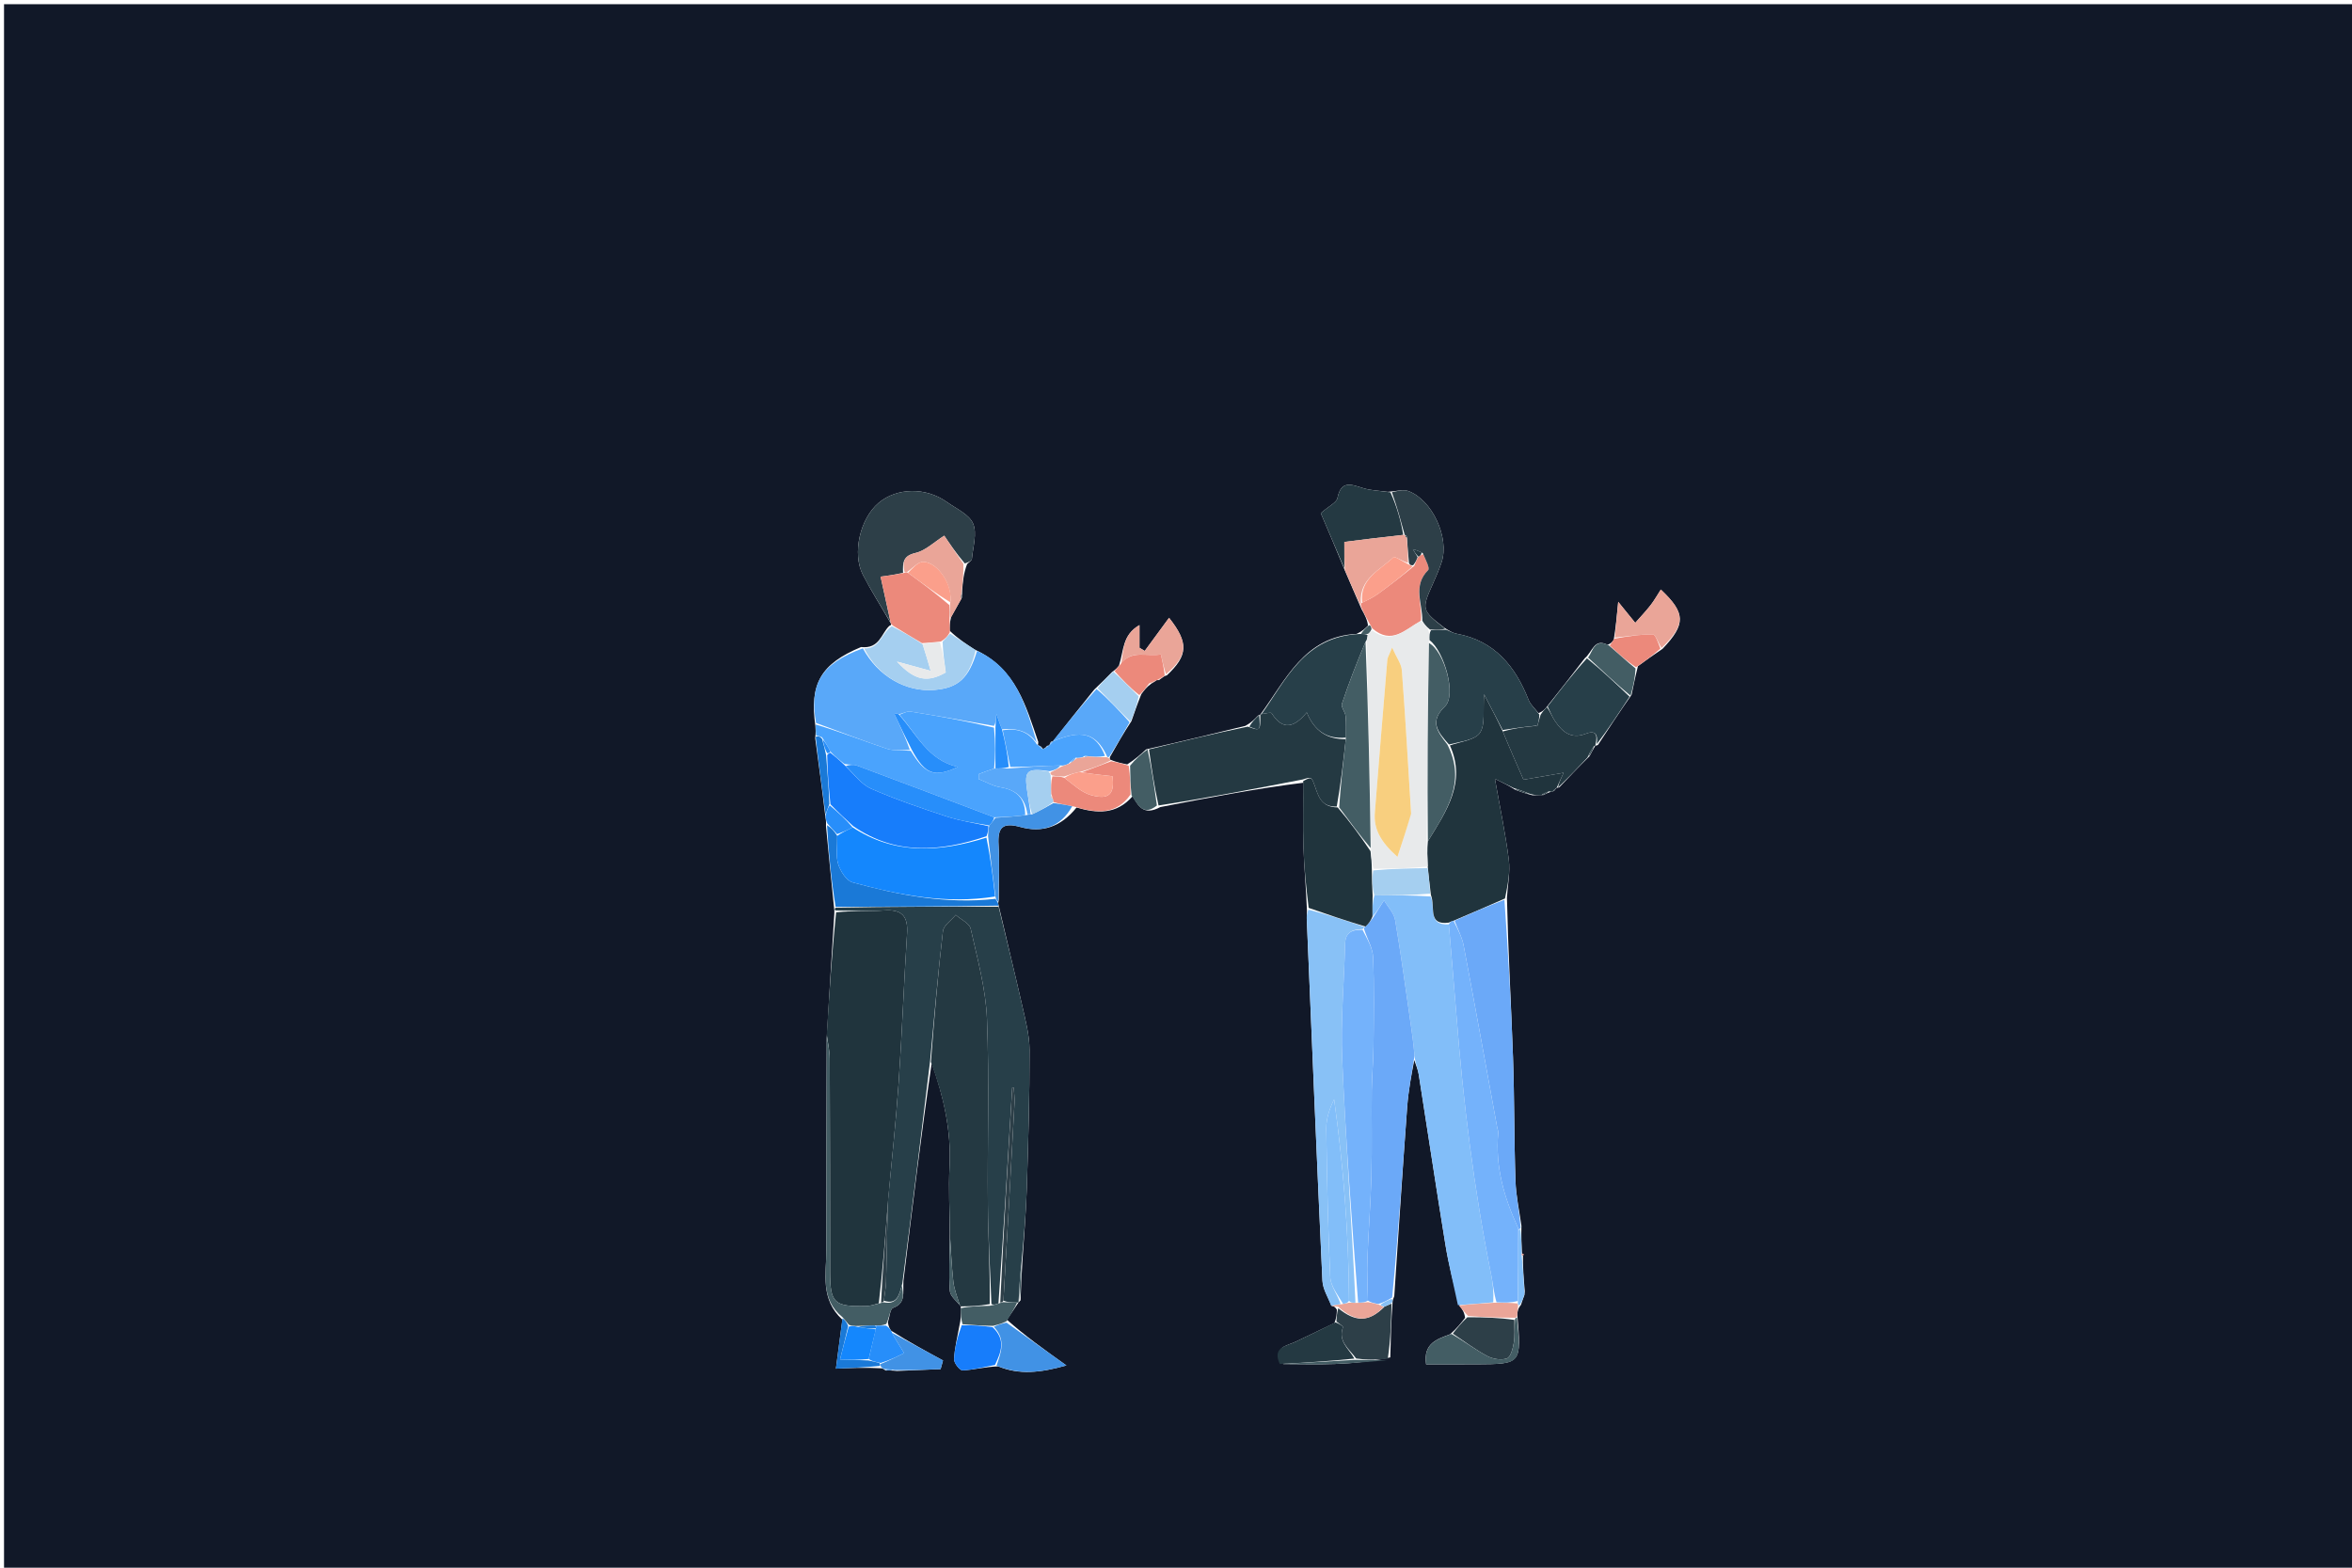 <svg version="1.1" id="Layer_1" xmlns="http://www.w3.org/2000/svg" xmlns:xlink="http://www.w3.org/1999/xlink" x="0px" y="0px"
	 width="100%" viewBox="0 0 612 408" enable-background="new 0 0 612 408" xml:space="preserve">
<path fill="#111828" opacity="1" stroke="none" 
	d="
M383,409 
	C255.364,409 128.229,409 1.047,409 
	C1.047,273.064 1.047,137.129 1.047,1.097 
	C204.886,1.097 408.771,1.097 612.828,1.097 
	C612.828,137 612.828,273 612.828,409 
	C536.462,409 459.981,409 383,409 
M272.458,194.114 
	C272.234,194.396 272.011,194.679 271.507,194.872 
	C271.507,194.872 271.218,194.93 270.989,194.391 
	C270.661,194.197 270.333,194.004 270.053,193.897 
	C270.053,193.897 270.142,193.852 270.157,193.074 
	C266.931,183.779 264.422,174.002 253.57,169.022 
	C251.447,167.646 249.324,166.27 247.122,164.159 
	C247.109,163.185 247.096,162.212 247.456,160.667 
	C248.33,159.109 249.203,157.551 250.307,155.501 
	C250.307,155.144 250.306,154.788 250.359,153.616 
	C250.543,151.397 250.727,149.179 251.643,146.809 
	C252.078,146.348 252.845,145.919 252.892,145.422 
	C253.178,142.335 254.287,138.814 253.197,136.258 
	C252.173,133.86 248.826,132.397 246.4,130.663 
	C240.905,126.737 233.346,126.878 228.603,130.896 
	C223.789,134.976 221.67,144.058 224.533,149.612 
	C226.729,153.872 229.335,157.92 231.87,162.373 
	C231.87,162.373 232.081,162.627 231.392,162.908 
	C229.292,164.902 228.873,168.927 224.053,168.4 
	C213.648,172.734 210.58,177.901 212.167,188.953 
	C212.231,189.77 212.294,190.587 212.12,192.139 
	C213.02,198.76 213.92,205.382 214.785,212.709 
	C214.882,213.167 214.98,213.624 214.925,214.994 
	C215.605,222.023 216.285,229.052 217.05,236.519 
	C217.05,236.519 217.145,236.954 217.088,237.882 
	C216.433,248.334 215.778,258.785 215.116,270.126 
	C215.076,288.538 214.989,306.95 215.022,325.362 
	C215.033,331.477 213.351,338.078 219.184,343.453 
	C218.625,347.702 218.066,351.952 217.507,356.202 
	C221.318,356.031 225.129,355.861 229.462,356.115 
	C229.677,356.181 229.891,356.246 230.46,356.687 
	C231.125,356.662 231.79,356.636 233.414,356.8 
	C237.192,356.641 240.971,356.483 244.749,356.324 
	C244.958,355.57 245.166,354.817 245.374,354.064 
	C240.961,351.666 236.547,349.269 231.908,346.343 
	C231.578,345.888 231.248,345.433 231.025,344.172 
	C231.457,342.859 231.569,340.68 232.376,340.382 
	C235.757,339.134 234.905,336.579 235.077,333.373 
	C237.393,314.273 239.708,295.174 242.43,276.655 
	C245.496,285.339 247.542,294.158 247.076,303.499 
	C246.782,309.414 247.119,315.36 247.143,322.175 
	C247.098,326.78 246.818,331.402 247.151,335.979 
	C247.254,337.398 249.024,338.697 250.005,339.983 
	C250.005,339.983 249.936,340.008 250.018,340.911 
	C250.038,342.13 250.058,343.348 249.626,345.112 
	C249.122,347.985 248.379,350.847 248.248,353.738 
	C248.203,354.726 249.732,356.684 250.472,356.65 
	C253.297,356.522 256.093,355.762 259.713,355.595 
	C265.222,357.863 270.641,357.287 277.488,355.366 
	C271.559,351.126 266.727,347.671 261.99,343.452 
	C263.009,341.975 264.027,340.498 265.005,338.993 
	C265.005,338.993 265.016,339.041 265.547,338.419 
	C265.668,335.324 265.789,332.229 266.025,328.28 
	C266.419,321.997 266.972,315.719 267.17,309.43 
	C267.55,297.376 267.911,285.316 267.886,273.259 
	C267.877,269.336 266.808,265.377 265.931,261.501 
	C264.001,252.966 261.883,244.473 259.799,235.437 
	C259.747,235.269 259.696,235.101 259.879,234.239 
	C259.883,229.448 260.111,224.644 259.826,219.871 
	C259.556,215.338 260.884,213.953 265.511,215.234 
	C271.091,216.778 275.96,215.321 280.124,210.156 
	C285.451,211.718 290.485,212.061 294.707,207.227 
	C296.173,209.65 297.484,212.425 301.931,210.04 
	C314.297,207.644 326.663,205.249 339.163,203.706 
	C339.147,209.239 338.982,214.777 339.157,220.303 
	C339.325,225.585 339.848,230.855 340.077,237.042 
	C340.056,237.707 339.993,238.375 340.021,239.038 
	C341.346,270.463 342.638,301.889 344.1,333.306 
	C344.203,335.508 345.578,337.651 346.499,339.882 
	C346.932,339.949 347.365,340.015 347.861,340.855 
	C347.823,341.886 347.785,342.917 347.223,344.344 
	C343.902,345.939 340.576,347.522 337.263,349.132 
	C334.814,350.323 330.952,350.511 333.937,355.004 
	C338.392,355.01 342.851,355.148 347.3,354.985 
	C352.015,354.812 356.721,354.353 361.754,353.268 
	C361.863,348.602 361.972,343.937 362.367,338.68 
	C362.391,338.462 362.416,338.245 362.795,337.316 
	C363.901,320.902 364.942,304.483 366.154,288.078 
	C366.475,283.731 367.317,279.422 367.999,275.898 
	C368.393,277.132 368.956,278.338 369.156,279.602 
	C371.486,294.353 373.689,309.125 376.089,323.864 
	C376.953,329.172 378.257,334.407 379.842,339.874 
	C380.437,340.685 381.033,341.495 381.225,342.962 
	C380.158,344.338 379.091,345.713 377.333,347.246 
	C373.941,348.525 370.288,349.586 371.082,355.069 
	C375.507,355.069 379.794,355.086 384.082,355.065 
	C395.9,355.007 395.9,355.001 394.801,342.109 
	C394.876,341.33 394.951,340.551 395.77,339.581 
	C396.057,338.703 396.345,337.825 396.672,337.019 
	C396.672,337.019 396.634,337.017 396.752,336.032 
	C396.477,332.804 396.203,329.576 396.283,326.166 
	C396.367,326.269 396.514,326.37 396.517,326.476 
	C396.52,326.58 396.394,326.75 396.294,326.777 
	C396.194,326.804 396.056,326.688 395.996,325.678 
	C395.907,323.761 395.817,321.844 395.887,319.032 
	C395.348,315.138 394.468,311.256 394.334,307.348 
	C393.965,296.616 394.067,285.868 393.689,275.136 
	C393.209,261.53 392.44,247.934 392.11,233.638 
	C392.306,230.333 393.003,226.965 392.595,223.736 
	C391.729,216.878 390.289,210.093 388.979,202.684 
	C391.223,203.791 392.519,204.43 394.285,205.55 
	C395.515,206.014 396.745,206.478 398.733,206.967 
	C399.492,206.969 400.25,206.971 401.586,206.902 
	C402.095,206.638 402.605,206.375 403.522,206.087 
	C403.522,206.087 403.928,206.047 404.384,205.832 
	C404.587,205.572 404.79,205.312 405.044,205.071 
	C405.044,205.071 405.061,205.019 405.736,204.906 
	C408.175,202.327 410.613,199.748 413.597,196.815 
	C414.078,195.897 414.559,194.98 415.081,194.117 
	C415.081,194.117 415.15,194.113 415.78,193.884 
	C418.527,189.693 421.274,185.502 424.541,180.822 
	C425.001,178.552 425.461,176.282 426.195,173.379 
	C428.127,171.966 430.058,170.553 432.606,168.858 
	C438.682,162.46 438.664,159.584 432.156,153.433 
	C431.239,154.849 430.455,156.264 429.472,157.524 
	C428.232,159.114 426.829,160.578 425.496,162.097 
	C424.353,160.686 423.209,159.275 421.067,156.634 
	C420.698,160.481 420.436,163.213 419.904,166.497 
	C419.557,167.004 419.21,167.511 418.253,167.8 
	C414.815,166.08 414.454,169.525 412.351,171.338 
	C409.134,175.51 405.916,179.682 402.3,184.171 
	C401.86,184.674 401.42,185.177 400.331,185.601 
	C399.453,184.46 398.256,183.444 397.747,182.156 
	C394.276,173.371 388.899,166.764 379.043,164.934 
	C378.088,164.756 377.196,164.239 375.797,163.352 
	C369.907,158.84 369.853,158.57 372.872,151.866 
	C373.689,150.05 374.483,148.211 375.106,146.323 
	C377.207,139.96 372.687,130.095 366.447,127.793 
	C365.104,127.297 363.37,127.859 361.089,128.008 
	C358.947,127.705 356.721,127.67 354.682,127.035 
	C351.636,126.087 348.969,124.899 348.015,129.621 
	C347.777,130.796 345.876,131.635 343.673,133.56 
	C345.549,137.955 347.675,142.938 350.034,148.691 
	C351.372,151.764 352.71,154.837 354.284,158.542 
	C355.037,159.896 355.789,161.25 355.959,162.826 
	C355.24,163.546 354.521,164.267 353.003,164.976 
	C339.377,165.661 334.614,176.933 327.947,185.963 
	C327.947,185.963 327.93,185.979 327.365,186.224 
	C326.525,187.117 325.684,188.011 324.043,188.916 
	C315.683,190.956 307.324,192.996 298.228,195.033 
	C296.83,196.313 295.431,197.594 293.31,198.94 
	C291.924,198.663 290.538,198.386 288.864,197.703 
	C288.864,197.703 288.57,197.305 289.004,196.68 
	C290.646,193.775 292.288,190.871 294.41,187.663 
	C295.14,185.543 295.87,183.422 296.957,180.696 
	C297.641,179.753 298.324,178.81 299.601,177.898 
	C300.087,177.605 300.573,177.311 301.006,176.989 
	C301.006,176.989 300.997,177.049 301.581,176.996 
	C302.03,176.653 302.48,176.31 302.976,175.997 
	C302.976,175.997 302.97,175.942 303.629,175.758 
	C309.158,170.571 309.334,167.297 304.195,160.79 
	C302.056,163.703 299.961,166.555 297.865,169.407 
	C297.41,169.135 296.954,168.863 296.498,168.59 
	C296.498,166.806 296.498,165.022 296.498,162.678 
	C292.003,165.262 292.424,169.312 291.18,173.191 
	C290.795,173.689 290.411,174.187 289.366,174.899 
	C288,176.292 286.633,177.685 284.718,179.479 
	C281.114,183.965 277.51,188.451 273.96,192.977 
	C273.96,192.977 273.991,192.917 273.458,193.045 
	C273.294,193.359 273.13,193.673 273.004,194.004 
	C273.004,194.004 272.989,193.965 272.458,194.114 
z"/>
<path fill="#20343D" opacity="1" stroke="none" 
	d="
M215.123,269.236 
	C215.778,258.785 216.433,248.334 217.569,237.43 
	C222.047,236.991 226.061,237.244 230.035,236.953 
	C234.635,236.615 236.318,238.379 236.018,242.972 
	C235.173,255.897 234.726,268.848 233.83,281.769 
	C233.107,292.196 231.959,302.593 230.995,313.451 
	C230.325,322.262 229.66,330.626 228.664,339.203 
	C227.359,339.587 226.389,339.882 225.412,339.905 
	C216.971,340.105 215.994,339.151 215.987,330.878 
	C215.972,312.442 215.98,294.007 215.902,275.572 
	C215.893,273.459 215.394,271.348 215.123,269.236 
z"/>
<path fill="#273F49" opacity="1" stroke="none" 
	d="
M231,313.004 
	C231.959,302.593 233.107,292.196 233.83,281.769 
	C234.726,268.848 235.173,255.897 236.018,242.972 
	C236.318,238.379 234.635,236.615 230.035,236.953 
	C226.061,237.244 222.047,236.991 217.598,236.966 
	C217.145,236.954 217.05,236.519 217.475,236.233 
	C231.88,235.952 245.861,235.957 259.842,235.962 
	C261.883,244.473 264.001,252.966 265.931,261.501 
	C266.808,265.377 267.877,269.336 267.886,273.259 
	C267.911,285.316 267.55,297.376 267.17,309.43 
	C266.972,315.719 266.419,321.997 265.759,329.036 
	C265.333,332.875 265.175,335.958 265.016,339.041 
	C265.016,339.041 265.005,338.993 264.622,338.993 
	C263.164,338.962 262.089,338.93 261.1,338.501 
	C262.125,321.078 263.073,304.053 263.981,287.027 
	C264.052,285.698 263.846,284.355 263.769,283.018 
	C263.639,283.031 263.509,283.044 263.379,283.057 
	C262.258,301.711 261.136,320.365 259.8,339.206 
	C259.045,339.529 258.504,339.666 257.97,339.364 
	C257.652,330.491 257.124,322.058 257.046,313.622 
	C256.896,297.466 257.451,281.29 256.81,265.159 
	C256.497,257.296 254.313,249.477 252.579,241.727 
	C252.26,240.303 250.03,239.306 248.682,238.112 
	C247.526,239.527 245.529,240.843 245.35,242.372 
	C244.037,253.582 243.087,264.835 242.023,276.074 
	C239.708,295.174 237.393,314.273 234.781,334.065 
	C233.949,337.178 233.404,339.59 230.005,338.52 
	C230.197,336.615 230.515,335.138 230.556,333.654 
	C230.746,326.772 230.859,319.887 231,313.004 
z"/>
<path fill="#82BEF9" opacity="1" stroke="none" 
	d="
M379.361,339.676 
	C378.257,334.407 376.953,329.172 376.089,323.864 
	C373.689,309.125 371.486,294.353 369.156,279.602 
	C368.956,278.338 368.393,277.132 368.101,275.201 
	C367.824,271.815 367.453,269.126 367.063,266.44 
	C365.754,257.44 364.558,248.42 363.027,239.459 
	C362.715,237.637 361.129,236.033 360.131,234.328 
	C359.149,235.867 358.167,237.407 357.122,238.53 
	C357.093,236.43 357.128,234.744 357.618,233.041 
	C362.743,233.004 367.413,232.985 372.255,233.313 
	C373.582,236.072 371.342,240.881 376.991,240.572 
	C377.647,248.637 378.356,256.242 378.944,263.857 
	C380.711,286.72 383.502,309.442 388.044,331.934 
	C388.502,334.205 388.68,336.533 388.547,338.936 
	C385.19,339.25 382.275,339.463 379.361,339.676 
z"/>
<path fill="#243942" opacity="1" stroke="none" 
	d="
M242.227,276.365 
	C243.087,264.835 244.037,253.582 245.35,242.372 
	C245.529,240.843 247.526,239.527 248.682,238.112 
	C250.03,239.306 252.26,240.303 252.579,241.727 
	C254.313,249.477 256.497,257.296 256.81,265.159 
	C257.451,281.29 256.896,297.466 257.046,313.622 
	C257.124,322.058 257.652,330.491 257.528,339.402 
	C254.698,339.922 252.317,339.965 249.936,340.008 
	C249.936,340.008 250.005,339.983 249.78,339.706 
	C249.036,337.448 248.274,335.493 248.051,333.48 
	C247.603,329.434 247.448,325.357 247.173,321.292 
	C247.119,315.36 246.782,309.414 247.076,303.499 
	C247.542,294.158 245.496,285.339 242.227,276.365 
z"/>
<path fill="#6BA9F8" opacity="1" stroke="none" 
	d="
M357.185,238.946 
	C358.167,237.407 359.149,235.867 360.131,234.328 
	C361.129,236.033 362.715,237.637 363.027,239.459 
	C364.558,248.42 365.754,257.44 367.063,266.44 
	C367.453,269.126 367.824,271.815 368.062,274.8 
	C367.317,279.422 366.475,283.731 366.154,288.078 
	C364.942,304.483 363.901,320.902 362.237,337.711 
	C360.807,338.543 359.934,338.981 358.673,339.369 
	C357.513,339.177 356.743,339.035 355.946,338.49 
	C355.87,334.65 355.672,331.208 355.8,327.777 
	C356.071,320.497 356.657,313.226 356.845,305.945 
	C357.037,298.544 356.854,291.135 356.938,283.731 
	C356.981,279.952 357.359,276.178 357.393,272.399 
	C357.465,264.647 357.599,256.885 357.29,249.144 
	C357.194,246.728 355.759,244.365 354.936,241.791 
	C354.935,241.603 354.954,241.228 355.306,241.141 
	C356.167,240.352 356.676,239.649 357.185,238.946 
z"/>
<path fill="#20343D" opacity="1" stroke="none" 
	d="
M376.99,240.118 
	C371.342,240.881 373.582,236.072 372.326,232.917 
	C371.982,230.095 371.738,228.018 371.503,225.508 
	C371.417,223.072 371.322,221.068 371.538,218.945 
	C376.343,211.116 381.624,203.565 377.259,193.995 
	C380.255,192.953 383.877,192.592 385.111,190.686 
	C386.53,188.493 385.838,184.933 386.159,180.696 
	C388.154,184.521 389.582,187.257 391.036,190.363 
	C392.9,194.914 394.737,199.095 396.418,202.921 
	C400.016,202.299 403.015,201.78 406.854,201.117 
	C405.979,203.021 405.52,204.02 405.061,205.019 
	C405.061,205.019 405.044,205.071 404.821,205.204 
	C404.347,205.548 404.124,205.784 403.928,206.047 
	C403.928,206.047 403.522,206.087 403.111,205.953 
	C402.137,206.204 401.573,206.589 401.009,206.973 
	C400.25,206.971 399.492,206.969 398.21,206.642 
	C396.396,205.902 395.105,205.485 393.815,205.069 
	C392.519,204.43 391.223,203.791 388.979,202.684 
	C390.289,210.093 391.729,216.878 392.595,223.736 
	C393.003,226.965 392.306,230.333 391.61,233.836 
	C386.899,235.896 382.687,237.758 378.208,239.629 
	C377.623,239.798 377.306,239.958 376.99,240.118 
z"/>
<path fill="#243942" opacity="1" stroke="none" 
	d="
M339.03,202.853 
	C326.663,205.249 314.297,207.644 301.456,209.631 
	C300.309,204.493 299.637,199.764 298.964,195.035 
	C307.324,192.996 315.683,190.956 324.687,189.105 
	C327.956,190.286 327.956,190.286 327.93,185.979 
	C327.93,185.979 327.947,185.963 328.271,185.843 
	C329.391,185.679 330.698,185.313 330.903,185.64 
	C333.813,190.269 336.841,189.285 340.025,185.411 
	C342.052,190.34 345.395,192.425 350.172,192.367 
	C349.487,198.486 348.853,204.196 347.831,209.913 
	C343.704,210.059 343.055,207.159 342.108,204.527 
	C341.249,202.137 341.229,202.144 339.03,202.853 
z"/>
<path fill="#59A8F9" opacity="1" stroke="none" 
	d="
M254.223,169.401 
	C264.422,174.002 266.931,183.779 269.812,193.356 
	C267.557,190.19 264.496,189.489 260.728,189.807 
	C260.224,188.604 259.897,187.645 259.263,185.787 
	C259.13,187.487 259.071,188.248 258.633,188.923 
	C251.126,187.601 244.005,186.317 236.86,185.184 
	C235.979,185.045 234.97,185.71 233.82,185.882 
	C233.462,185.73 233.299,185.656 233.15,185.678 
	C233.004,185.7 232.748,185.878 232.753,185.888 
	C234.171,188.912 235.609,191.927 236.744,195.146 
	C234.536,195.207 232.499,195.447 230.743,194.856 
	C224.552,192.775 218.458,190.408 212.327,188.15 
	C210.58,177.901 213.648,172.734 224.52,168.731 
	C228.457,175.982 235.746,180.183 243.187,179.552 
	C249.356,179.028 252.097,176.507 254.223,169.401 
M230.509,183.469 
	C230.509,183.469 230.522,183.506 230.509,183.469 
z"/>
<path fill="#6BA9F8" opacity="1" stroke="none" 
	d="
M378.476,239.62 
	C382.687,237.758 386.899,235.896 391.453,234.184 
	C392.44,247.934 393.209,261.53 393.689,275.136 
	C394.067,285.868 393.965,296.616 394.334,307.348 
	C394.468,311.256 395.348,315.138 395.664,319.526 
	C395.44,320.021 395.144,320.076 395.074,319.696 
	C391.298,311.573 389.056,303.524 389.844,294.829 
	C389.888,294.353 389.658,293.855 389.568,293.365 
	C386.675,277.592 383.83,261.809 380.839,246.054 
	C380.418,243.84 379.281,241.761 378.476,239.62 
z"/>
<path fill="#88C1F6" opacity="1" stroke="none" 
	d="
M354.954,241.228 
	C354.954,241.228 354.935,241.603 354.532,241.8 
	C351.567,241.893 350.065,242.826 349.996,245.677 
	C349.757,255.613 348.818,265.571 349.239,275.475 
	C350.138,296.638 351.722,317.773 352.699,339.005 
	C351.926,339.07 351.478,339.051 351.024,338.561 
	C350.919,320.696 349.555,303.403 347.143,286.115 
	C345.91,288.635 345.073,291.176 345.107,293.705 
	C345.282,306.602 345.537,319.504 346.137,332.387 
	C346.246,334.725 348.091,336.984 348.828,339.396 
	C347.801,339.616 347.081,339.719 346.362,339.822 
	C345.578,337.651 344.203,335.508 344.1,333.306 
	C342.638,301.889 341.346,270.463 340.021,239.038 
	C339.993,238.375 340.056,237.707 340.451,236.739 
	C345.535,238.034 350.245,239.631 354.954,241.228 
z"/>
<path fill="#4AA3FD" opacity="1" stroke="none" 
	d="
M212.247,188.551 
	C218.458,190.408 224.552,192.775 230.743,194.856 
	C232.499,195.447 234.536,195.207 236.984,195.409 
	C240.718,201.529 243.107,202.444 249.237,199.6 
	C241.412,197.853 238.537,191.047 234.02,186.002 
	C234.97,185.71 235.979,185.045 236.86,185.184 
	C244.005,186.317 251.126,187.601 258.642,189.38 
	C259.026,193.277 259.022,196.632 258.671,200.016 
	C257.1,200.518 255.877,200.991 254.654,201.464 
	C254.652,201.893 254.649,202.323 254.647,202.753 
	C256.531,203.491 258.359,204.581 260.311,204.895 
	C264.471,205.566 266.771,207.696 266.753,212.137 
	C263.981,212.508 261.494,212.674 258.69,212.711 
	C246.574,208.124 234.782,203.649 222.963,199.243 
	C222.069,198.91 220.989,199.073 219.733,198.833 
	C218.34,197.744 217.209,196.826 216.051,195.581 
	C215.37,194.195 214.715,193.135 213.893,191.889 
	C213.269,191.603 212.813,191.503 212.357,191.404 
	C212.294,190.587 212.231,189.77 212.247,188.551 
z"/>
<path fill="#20343D" opacity="1" stroke="none" 
	d="
M355.306,241.141 
	C350.245,239.631 345.535,238.034 340.52,236.284 
	C339.848,230.855 339.325,225.585 339.157,220.303 
	C338.982,214.777 339.147,209.239 339.096,203.28 
	C341.229,202.144 341.249,202.137 342.108,204.527 
	C343.055,207.159 343.704,210.059 348.071,210.136 
	C351.308,213.94 353.916,217.53 356.616,221.524 
	C356.827,223.316 356.945,224.704 356.962,226.516 
	C356.962,228.98 357.062,231.019 357.162,233.059 
	C357.128,234.744 357.093,236.43 357.122,238.53 
	C356.676,239.649 356.167,240.352 355.306,241.141 
z"/>
<path fill="#2D3F48" opacity="1" stroke="none" 
	d="
M231.759,162.063 
	C229.335,157.92 226.729,153.872 224.533,149.612 
	C221.67,144.058 223.789,134.976 228.603,130.896 
	C233.346,126.878 240.905,126.737 246.4,130.663 
	C248.826,132.397 252.173,133.86 253.197,136.258 
	C254.287,138.814 253.178,142.335 252.892,145.422 
	C252.845,145.919 252.078,146.348 251.047,146.644 
	C248.734,143.926 247.019,141.373 245.699,139.411 
	C243.073,141.065 240.84,143.302 238.23,143.905 
	C235.002,144.65 234.871,146.331 234.977,149.072 
	C232.514,149.658 230.198,149.939 229.126,150.07 
	C230.12,154.597 230.94,158.33 231.759,162.063 
z"/>
<path fill="#273F49" opacity="1" stroke="none" 
	d="
M391.009,189.993 
	C389.582,187.257 388.154,184.521 386.159,180.696 
	C385.838,184.933 386.53,188.493 385.111,190.686 
	C383.877,192.592 380.255,192.953 377.034,193.76 
	C374.014,190.399 371.911,187.756 375.997,183.827 
	C379.039,180.903 375.796,169.444 371.977,166.622 
	C371.925,165.51 371.916,164.768 372.342,164.019 
	C373.942,163.968 375.109,163.924 376.275,163.879 
	C377.196,164.239 378.088,164.756 379.043,164.934 
	C388.899,166.764 394.276,173.371 397.747,182.156 
	C398.256,183.444 399.453,184.46 400.548,185.978 
	C400.509,187.237 400.254,188.119 399.999,189 
	C400,189 400.001,188.999 399.694,188.87 
	C396.595,189.158 393.802,189.576 391.009,189.993 
z"/>
<path fill="#273F49" opacity="1" stroke="none" 
	d="
M350.224,191.958 
	C345.395,192.425 342.052,190.34 340.025,185.411 
	C336.841,189.285 333.813,190.269 330.903,185.64 
	C330.698,185.313 329.391,185.679 328.277,185.833 
	C334.614,176.933 339.377,165.661 353.758,164.998 
	C354.984,165.007 355.456,164.996 355.884,165.312 
	C355.773,166.073 355.705,166.508 355.317,167.044 
	C353.024,172.477 350.963,177.778 349.168,183.168 
	C348.884,184.02 350.013,185.253 350.124,186.346 
	C350.31,188.202 350.206,190.086 350.224,191.958 
z"/>
<path fill="#273F49" opacity="1" stroke="none" 
	d="
M424.021,181.312 
	C421.274,185.502 418.527,189.693 415.477,193.676 
	C415.835,190.96 415.071,190.003 412.497,191.002 
	C408.85,192.417 406.538,190.485 404.667,187.742 
	C403.855,186.552 403.346,185.156 402.699,183.854 
	C405.916,179.682 409.134,175.51 412.935,171.321 
	C417.02,174.639 420.52,177.976 424.021,181.312 
z"/>
<path fill="#243942" opacity="1" stroke="none" 
	d="
M402.5,184.012 
	C403.346,185.156 403.855,186.552 404.667,187.742 
	C406.538,190.485 408.85,192.417 412.497,191.002 
	C415.071,190.003 415.835,190.96 415.161,193.79 
	C415.15,194.113 415.081,194.117 414.747,194.204 
	C413.959,195.25 413.505,196.209 413.052,197.169 
	C410.613,199.748 408.175,202.327 405.398,204.963 
	C405.52,204.02 405.979,203.021 406.854,201.117 
	C403.015,201.78 400.016,202.299 396.418,202.921 
	C394.737,199.095 392.9,194.914 391.036,190.363 
	C393.802,189.576 396.595,189.158 399.722,188.92 
	C400.057,189.099 399.999,189.001 399.999,189.001 
	C400.254,188.119 400.509,187.237 400.872,186.018 
	C401.42,185.177 401.86,184.674 402.5,184.012 
z"/>
<path fill="#243942" opacity="1" stroke="none" 
	d="
M349.802,147.921 
	C347.675,142.938 345.549,137.955 343.673,133.56 
	C345.876,131.635 347.777,130.796 348.015,129.621 
	C348.969,124.899 351.636,126.087 354.682,127.035 
	C356.721,127.67 358.947,127.705 361.805,128.139 
	C363.523,131.934 364.525,135.598 365.13,139.212 
	C359.728,139.792 354.723,140.422 349.802,141.042 
	C349.802,143.68 349.802,145.801 349.802,147.921 
z"/>
<path fill="#A5CFF0" opacity="1" stroke="none" 
	d="
M253.896,169.212 
	C252.097,176.507 249.356,179.028 243.187,179.552 
	C235.746,180.183 228.457,175.982 224.852,168.748 
	C228.873,168.927 229.292,164.902 232.012,162.976 
	C235.059,164.491 237.485,165.937 240.081,167.677 
	C240.838,169.997 241.425,172.024 242.168,174.594 
	C238.737,173.653 236.742,173.106 233.402,172.19 
	C238.075,177.24 241.402,177.686 246.085,175.008 
	C245.724,172.393 245.366,169.798 245.258,167.001 
	C246.072,166.164 246.636,165.529 247.201,164.894 
	C249.324,166.27 251.447,167.646 253.896,169.212 
z"/>
<path fill="#EC897B" opacity="1" stroke="none" 
	d="
M239.911,167.384 
	C237.485,165.937 235.059,164.491 232.357,162.836 
	C232.081,162.627 231.87,162.373 231.815,162.218 
	C230.94,158.33 230.12,154.597 229.126,150.07 
	C230.198,149.939 232.514,149.658 235.187,149.118 
	C235.544,148.861 235.969,148.913 236.265,149.087 
	C240.046,151.855 243.532,154.45 247.021,157.464 
	C247.044,159.002 247.063,160.12 247.083,161.238 
	C247.096,162.212 247.109,163.185 247.161,164.527 
	C246.636,165.529 246.072,166.164 244.834,166.955 
	C242.745,167.202 241.328,167.293 239.911,167.384 
z"/>
<path fill="#1A79D7" opacity="1" stroke="none" 
	d="
M259.82,235.7 
	C245.861,235.957 231.88,235.952 217.432,236.014 
	C216.285,229.052 215.605,222.023 215.198,214.761 
	C216.253,215.382 217.034,216.237 217.846,217.541 
	C217.901,220.301 217.442,222.762 218.099,224.877 
	C218.672,226.723 220.223,229.203 221.825,229.642 
	C233.941,232.965 246.229,235.35 259.037,233.925 
	C259.32,234.395 259.483,234.663 259.645,234.933 
	C259.696,235.101 259.747,235.269 259.82,235.7 
z"/>
<path fill="#EC897B" opacity="1" stroke="none" 
	d="
M356.542,162.605 
	C355.789,161.25 355.037,159.896 354.167,157.954 
	C354.065,157.185 354.08,157.004 354.446,156.848 
	C356.13,156.058 357.524,155.33 358.781,154.413 
	C361.836,152.187 364.827,149.873 367.991,147.273 
	C368.384,146.296 368.629,145.641 369.093,144.874 
	C369.602,144.598 369.833,144.371 370.314,144.249 
	C370.995,145.773 372.11,147.882 371.616,148.374 
	C367.505,152.463 370.181,157.142 369.722,161.589 
	C365.582,163.849 362.155,167.929 357.061,163.53 
	C356.772,163.016 356.657,162.81 356.542,162.605 
z"/>
<path fill="#2D3F48" opacity="1" stroke="none" 
	d="
M368.875,144.986 
	C368.629,145.641 368.384,146.296 367.709,147.108 
	C367.091,147.158 366.901,147.05 366.631,146.569 
	C366.387,144.126 366.223,142.057 366.09,139.859 
	C366.069,139.446 365.887,139.284 365.559,139.236 
	C365.542,139.226 365.527,139.262 365.527,139.262 
	C364.525,135.598 363.523,131.934 362.169,128.102 
	C363.37,127.859 365.104,127.297 366.447,127.793 
	C372.687,130.095 377.207,139.96 375.106,146.323 
	C374.483,148.211 373.689,150.05 372.872,151.866 
	C369.853,158.57 369.907,158.84 376.036,163.616 
	C375.109,163.924 373.942,163.968 372.087,163.839 
	C370.964,162.962 370.529,162.258 370.095,161.554 
	C370.181,157.142 367.505,152.463 371.616,148.374 
	C372.11,147.882 370.995,145.773 370.215,143.971 
	C369.083,143.331 368.362,143.134 367.64,142.937 
	C368.052,143.62 368.463,144.303 368.875,144.986 
z"/>
<path fill="#59A8F9" opacity="1" stroke="none" 
	d="
M293.93,187.967 
	C292.288,190.871 290.646,193.775 288.629,196.939 
	C288.255,197.199 288.026,196.957 287.939,196.607 
	C285.173,190.727 281.358,189.819 273.906,192.937 
	C277.51,188.451 281.114,183.965 285.318,179.312 
	C288.589,182.085 291.259,185.026 293.93,187.967 
z"/>
<path fill="#4AA3FD" opacity="1" stroke="none" 
	d="
M273.933,192.957 
	C281.358,189.819 285.173,190.727 287.526,196.722 
	C285.79,197.077 284.378,196.968 282.859,196.777 
	C282.474,196.602 282.236,196.667 281.737,197.035 
	C280.998,197.24 280.56,197.303 279.921,197.184 
	C279.228,197.519 278.736,198.036 278.028,198.75 
	C277.264,199.131 276.717,199.314 275.892,199.216 
	C271.396,199.282 267.177,199.629 262.885,199.603 
	C262.176,196.172 261.541,193.112 260.906,190.053 
	C264.496,189.489 267.557,190.19 269.805,193.745 
	C270.142,193.852 270.053,193.897 270.208,194.066 
	C270.649,194.466 270.934,194.698 271.218,194.93 
	C271.218,194.93 271.507,194.872 271.871,194.78 
	C272.486,194.447 272.737,194.206 272.989,193.965 
	C272.989,193.965 273.004,194.004 273.179,193.84 
	C273.598,193.45 273.811,193.197 273.991,192.917 
	C273.991,192.917 273.96,192.977 273.933,192.957 
z"/>
<path fill="#EAA598" opacity="1" stroke="none" 
	d="
M366.058,139.988 
	C366.223,142.057 366.387,144.126 366.354,146.469 
	C364.931,146.128 362.939,144.7 362.6,145.02 
	C359.036,148.388 353.71,150.611 354.094,156.824 
	C354.08,157.004 354.065,157.185 354.049,157.638 
	C352.71,154.837 351.372,151.764 349.918,148.306 
	C349.802,145.801 349.802,143.68 349.802,141.042 
	C354.723,140.422 359.728,139.792 365.13,139.212 
	C365.527,139.262 365.542,139.226 365.633,139.452 
	C365.724,139.678 366.058,139.988 366.058,139.988 
z"/>
<path fill="#EC897B" opacity="1" stroke="none" 
	d="
M294.168,206.781 
	C290.485,212.061 285.451,211.718 279.496,209.914 
	C277.283,209.45 275.697,209.228 274.071,208.727 
	C274.007,208.262 273.983,208.076 273.929,207.738 
	C273.836,207.386 273.738,207.206 273.523,206.631 
	C273.455,204.824 273.47,203.43 273.828,202.055 
	C275.085,202.081 276,202.087 276.979,202.441 
	C279.299,204.207 281.385,206.221 283.845,206.92 
	C288.652,208.286 290.054,206.594 289.474,202.026 
	C286.561,201.7 283.845,201.396 281.477,201.002 
	C284.268,199.978 286.71,199.043 289.152,198.109 
	C290.538,198.386 291.924,198.663 293.694,199.299 
	C294.108,202.032 294.138,204.407 294.168,206.781 
z"/>
<path fill="#2D3F48" opacity="1" stroke="none" 
	d="
M347.747,343.947 
	C347.785,342.917 347.823,341.886 348.222,340.482 
	C352.737,344.156 356.218,344.163 360.299,340.029 
	C361.073,339.706 361.577,339.489 362.082,339.271 
	C361.972,343.937 361.863,348.602 361.104,353.636 
	C357.959,353.965 355.464,353.927 352.878,353.558 
	C350.956,350.943 348.105,349.118 349.442,345.41 
	C349.532,345.158 348.342,344.445 347.747,343.947 
z"/>
<path fill="#435D64" opacity="1" stroke="none" 
	d="
M230.003,338.945 
	C233.404,339.59 233.949,337.178 234.674,334.474 
	C234.905,336.579 235.757,339.134 232.376,340.382 
	C231.569,340.68 231.457,342.859 230.603,344.586 
	C229.443,345.008 228.705,345.016 227.557,344.962 
	C225.768,344.985 224.389,345.07 222.679,345.103 
	C221.902,345.035 221.456,345.018 220.888,344.786 
	C220.253,343.984 219.739,343.399 219.225,342.813 
	C213.351,338.078 215.033,331.477 215.022,325.362 
	C214.989,306.95 215.076,288.538 215.12,269.681 
	C215.394,271.348 215.893,273.459 215.902,275.572 
	C215.98,294.007 215.972,312.442 215.987,330.878 
	C215.994,339.151 216.971,340.105 225.412,339.905 
	C226.389,339.882 227.359,339.587 228.915,339.194 
	C229.667,338.962 229.835,338.953 230.003,338.945 
z"/>
<path fill="#177DFB" opacity="1" stroke="none" 
	d="
M258.9,355.238 
	C256.093,355.762 253.297,356.522 250.472,356.65 
	C249.732,356.684 248.203,354.726 248.248,353.738 
	C248.379,350.847 249.122,347.985 250.233,344.909 
	C253.246,344.863 255.651,345.019 258.283,345.411 
	C261.824,348.715 260.452,351.973 258.9,355.238 
z"/>
<path fill="#4192E5" opacity="1" stroke="none" 
	d="
M259.306,355.417 
	C260.452,351.973 261.824,348.715 258.592,345.301 
	C259.747,344.708 260.821,344.462 261.895,344.216 
	C266.727,347.671 271.559,351.126 277.488,355.366 
	C270.641,357.287 265.222,357.863 259.306,355.417 
z"/>
<path fill="#EAA598" opacity="1" stroke="none" 
	d="
M420.174,165.944 
	C420.436,163.213 420.698,160.481 421.067,156.634 
	C423.209,159.275 424.353,160.686 425.496,162.097 
	C426.829,160.578 428.232,159.114 429.472,157.524 
	C430.455,156.264 431.239,154.849 432.156,153.433 
	C438.664,159.584 438.682,162.46 432.361,168.653 
	C431.44,167.285 430.778,165.137 430.086,165.127 
	C426.787,165.081 423.479,165.616 420.174,165.944 
z"/>
<path fill="#2D3F48" opacity="1" stroke="none" 
	d="
M378.024,347.089 
	C379.091,345.713 380.158,344.338 381.808,342.828 
	C386.289,342.818 390.187,342.942 394.059,343.52 
	C394.012,345.804 394.213,347.672 393.904,349.452 
	C393.647,350.93 393.105,353.165 392.127,353.522 
	C390.656,354.059 388.453,353.699 386.99,352.918 
	C383.856,351.247 380.996,349.063 378.024,347.089 
z"/>
<path fill="#EAA598" opacity="1" stroke="none" 
	d="
M291.721,172.852 
	C292.424,169.312 292.003,165.262 296.498,162.678 
	C296.498,165.022 296.498,166.806 296.498,168.59 
	C296.954,168.863 297.41,169.135 297.865,169.407 
	C299.961,166.555 302.056,163.703 304.195,160.79 
	C309.334,167.297 309.158,170.571 303.385,175.489 
	C302.785,173.582 302.428,171.944 302.071,170.305 
	C298.599,171.065 294.395,168.849 291.721,172.852 
z"/>
<path fill="#4192E5" opacity="1" stroke="none" 
	d="
M274.111,209.006 
	C275.697,209.228 277.283,209.45 278.995,209.836 
	C275.96,215.321 271.091,216.778 265.511,215.234 
	C260.884,213.953 259.556,215.338 259.826,219.871 
	C260.111,224.644 259.883,229.448 259.762,234.586 
	C259.483,234.663 259.32,234.395 259.048,233.53 
	C258.319,227.942 257.697,222.951 257.095,217.592 
	C257.142,216.486 257.169,215.748 257.424,214.845 
	C258.104,214.066 258.556,213.453 259.007,212.84 
	C261.494,212.674 263.981,212.508 267.041,212.142 
	C267.808,211.935 268,211.929 268.549,211.935 
	C270.641,210.968 272.376,209.987 274.111,209.006 
z"/>
<path fill="#EAA598" opacity="1" stroke="none" 
	d="
M247.269,160.953 
	C247.063,160.12 247.044,159.002 247.22,157.145 
	C248.069,152.395 244.067,146.311 240.242,146.224 
	C238.839,146.192 237.395,147.964 235.969,148.913 
	C235.969,148.913 235.544,148.861 235.334,148.814 
	C234.871,146.331 235.002,144.65 238.23,143.905 
	C240.84,143.302 243.073,141.065 245.699,139.411 
	C247.019,141.373 248.734,143.926 250.681,146.72 
	C250.727,149.179 250.543,151.397 250.195,154.261 
	C250.046,155.269 250.061,155.631 250.076,155.993 
	C249.203,157.551 248.33,159.109 247.269,160.953 
z"/>
<path fill="#435D64" opacity="1" stroke="none" 
	d="
M377.679,347.167 
	C380.996,349.063 383.856,351.247 386.99,352.918 
	C388.453,353.699 390.656,354.059 392.127,353.522 
	C393.105,353.165 393.647,350.93 393.904,349.452 
	C394.213,347.672 394.012,345.804 394.199,343.412 
	C394.366,342.85 394.72,342.892 394.72,342.892 
	C395.9,355.001 395.9,355.007 384.082,355.065 
	C379.794,355.086 375.507,355.069 371.082,355.069 
	C370.288,349.586 373.941,348.525 377.679,347.167 
z"/>
<path fill="#243942" opacity="1" stroke="none" 
	d="
M347.485,344.146 
	C348.342,344.445 349.532,345.158 349.442,345.41 
	C348.105,349.118 350.956,350.943 352.413,353.582 
	C345.693,354.287 339.346,354.637 333,354.986 
	C330.952,350.511 334.814,350.323 337.263,349.132 
	C340.576,347.522 343.902,345.939 347.485,344.146 
z"/>
<path fill="#EC897B" opacity="1" stroke="none" 
	d="
M291.45,173.022 
	C294.395,168.849 298.599,171.065 302.071,170.305 
	C302.428,171.944 302.785,173.582 303.056,175.581 
	C302.97,175.942 302.976,175.997 302.696,176.09 
	C301.943,176.472 301.47,176.76 300.997,177.049 
	C300.997,177.049 301.006,176.989 300.763,177.081 
	C300.016,177.404 299.512,177.636 299.008,177.867 
	C298.324,178.81 297.641,179.753 296.46,180.903 
	C293.984,178.968 292.005,176.826 290.026,174.684 
	C290.411,174.187 290.795,173.689 291.45,173.022 
z"/>
<path fill="#EC897B" opacity="1" stroke="none" 
	d="
M420.039,166.221 
	C423.479,165.616 426.787,165.081 430.086,165.127 
	C430.778,165.137 431.44,167.285 432.052,168.793 
	C430.058,170.553 428.127,171.966 425.713,173.657 
	C423.108,171.963 420.985,169.99 418.862,168.018 
	C419.21,167.511 419.557,167.004 420.039,166.221 
z"/>
<path fill="#435D64" opacity="1" stroke="none" 
	d="
M294.438,207.004 
	C294.138,204.407 294.108,202.032 294.055,199.266 
	C295.431,197.594 296.83,196.313 298.596,195.034 
	C299.637,199.764 300.309,204.493 301.029,209.638 
	C297.484,212.425 296.173,209.65 294.438,207.004 
z"/>
<path fill="#4192E5" opacity="1" stroke="none" 
	d="
M232.133,346.871 
	C236.547,349.269 240.961,351.666 245.374,354.064 
	C245.166,354.817 244.958,355.57 244.749,356.324 
	C240.971,356.483 237.192,356.641 232.741,356.569 
	C231.414,356.329 230.76,356.32 230.105,356.311 
	C229.891,356.246 229.677,356.181 229.245,355.697 
	C229.027,355.278 229.066,354.857 229.444,354.862 
	C231.63,353.964 233.439,353.06 235.248,352.156 
	C234.356,350.692 233.459,349.231 232.575,347.762 
	C232.404,347.479 232.279,347.169 232.133,346.871 
z"/>
<path fill="#435D64" opacity="1" stroke="none" 
	d="
M418.558,167.909 
	C420.985,169.99 423.108,171.963 425.576,173.974 
	C425.461,176.282 425.001,178.552 424.281,181.067 
	C420.52,177.976 417.02,174.639 413.214,171.144 
	C414.454,169.525 414.815,166.08 418.558,167.909 
z"/>
<path fill="#A5CFF0" opacity="1" stroke="none" 
	d="
M289.696,174.791 
	C292.005,176.826 293.984,178.968 296.281,181.205 
	C295.87,183.422 295.14,185.543 294.17,187.815 
	C291.259,185.026 288.589,182.085 285.592,179.111 
	C286.633,177.685 288,176.292 289.696,174.791 
z"/>
<path fill="#278EFA" opacity="1" stroke="none" 
	d="
M232.02,346.607 
	C232.279,347.169 232.404,347.479 232.575,347.762 
	C233.459,349.231 234.356,350.692 235.248,352.156 
	C233.439,353.06 231.63,353.964 229.152,354.722 
	C227.636,354.404 226.79,354.233 226.031,353.688 
	C226.712,350.863 227.304,348.411 227.919,345.726 
	C227.942,345.492 227.967,345.024 227.967,345.024 
	C228.705,345.016 229.443,345.008 230.549,344.989 
	C231.248,345.433 231.578,345.888 232.02,346.607 
z"/>
<path fill="#435D64" opacity="1" stroke="none" 
	d="
M261.942,343.834 
	C260.821,344.462 259.747,344.708 258.365,345.065 
	C255.651,345.019 253.246,344.863 250.459,344.637 
	C250.058,343.348 250.038,342.13 249.977,340.46 
	C252.317,339.965 254.698,339.922 257.521,339.841 
	C258.504,339.666 259.045,339.529 260.05,339.178 
	C260.681,338.942 260.847,338.921 261.013,338.899 
	C262.089,338.93 263.164,338.962 264.643,339.007 
	C264.027,340.498 263.009,341.975 261.942,343.834 
z"/>
<path fill="#EAA598" opacity="1" stroke="none" 
	d="
M394.76,342.5 
	C394.72,342.892 394.366,342.85 394.226,342.958 
	C390.187,342.942 386.289,342.818 382.01,342.499 
	C381.033,341.495 380.437,340.685 379.601,339.775 
	C382.275,339.463 385.19,339.25 388.963,339.033 
	C391.517,339.04 393.211,339.051 394.92,339.242 
	C394.934,339.423 395.026,339.772 395.026,339.772 
	C394.951,340.551 394.876,341.33 394.76,342.5 
z"/>
<path fill="#1A79D7" opacity="1" stroke="none" 
	d="
M225.943,354.061 
	C226.79,354.233 227.636,354.404 228.774,354.717 
	C229.066,354.857 229.027,355.278 228.984,355.484 
	C225.129,355.861 221.318,356.031 217.507,356.202 
	C218.066,351.952 218.625,347.702 219.205,343.133 
	C219.739,343.399 220.253,343.984 220.703,345.092 
	C219.952,348.344 219.266,351.075 218.58,353.806 
	C221.034,353.891 223.489,353.976 225.943,354.061 
z"/>
<path fill="#EAA598" opacity="1" stroke="none" 
	d="
M360.03,340.133 
	C356.218,344.163 352.737,344.156 348.191,340.096 
	C347.365,340.015 346.932,339.949 346.431,339.852 
	C347.081,339.719 347.801,339.616 349.148,339.423 
	C350.194,339.233 350.612,339.132 351.031,339.031 
	C351.478,339.051 351.926,339.07 353.064,339.085 
	C354.494,339.017 355.233,338.954 355.972,338.892 
	C356.743,339.035 357.513,339.177 358.791,339.531 
	C359.527,339.903 359.77,340.033 360.03,340.133 
z"/>
<path fill="#EAA598" opacity="1" stroke="none" 
	d="
M276.915,202.094 
	C276,202.087 275.085,202.081 273.735,201.808 
	C273.248,201.372 273.198,201.204 273.43,200.968 
	C274.532,200.433 275.351,199.965 276.169,199.497 
	C276.717,199.314 277.264,199.131 278.314,198.702 
	C279.251,198.093 279.687,197.73 280.123,197.366 
	C280.56,197.303 280.998,197.24 281.971,197.088 
	C282.506,196.999 282.966,196.858 282.966,196.858 
	C284.378,196.968 285.79,197.077 287.614,197.072 
	C288.026,196.957 288.255,197.199 288.412,197.252 
	C288.57,197.305 288.864,197.703 289.008,197.906 
	C286.71,199.043 284.268,199.978 281.228,200.835 
	C279.393,201.202 278.154,201.648 276.915,202.094 
z"/>
<path fill="#1A79D7" opacity="1" stroke="none" 
	d="
M212.239,191.771 
	C212.813,191.503 213.269,191.603 213.878,192.238 
	C214.341,193.877 214.651,194.981 214.961,196.531 
	C215.305,200.982 215.649,204.987 215.807,209.262 
	C215.354,210.356 215.087,211.18 214.82,212.004 
	C213.92,205.382 213.02,198.76 212.239,191.771 
z"/>
<path fill="#278EFA" opacity="1" stroke="none" 
	d="
M214.802,212.357 
	C215.087,211.18 215.354,210.356 215.892,209.589 
	C218.108,211.43 220.053,213.214 221.852,215.317 
	C220.41,216.121 219.113,216.606 217.816,217.091 
	C217.034,216.237 216.253,215.382 215.275,214.304 
	C214.98,213.624 214.882,213.167 214.802,212.357 
z"/>
<path fill="#435D64" opacity="1" stroke="none" 
	d="
M333.468,354.995 
	C339.346,354.637 345.693,354.287 352.504,353.913 
	C355.464,353.927 357.959,353.965 360.943,354.012 
	C356.721,354.353 352.015,354.812 347.3,354.985 
	C342.851,355.148 338.392,355.01 333.468,354.995 
z"/>
<path fill="#82BEF9" opacity="1" stroke="none" 
	d="
M395.398,339.677 
	C395.026,339.772 394.934,339.423 394.947,338.77 
	C395.021,332.103 395.082,326.089 395.144,320.076 
	C395.144,320.076 395.44,320.021 395.584,319.974 
	C395.817,321.844 395.907,323.761 395.925,326.084 
	C395.853,326.489 395.928,326.348 395.928,326.348 
	C396.203,329.576 396.477,332.804 396.675,336.514 
	C396.598,336.996 396.633,336.948 396.633,336.948 
	C396.345,337.825 396.057,338.703 395.398,339.677 
z"/>
<path fill="#435D64" opacity="1" stroke="none" 
	d="
M247.158,321.734 
	C247.448,325.357 247.603,329.434 248.051,333.48 
	C248.274,335.493 249.036,337.448 249.792,339.74 
	C249.024,338.697 247.254,337.398 247.151,335.979 
	C246.818,331.402 247.098,326.78 247.158,321.734 
z"/>
<path fill="#273F49" opacity="1" stroke="none" 
	d="
M327.648,186.101 
	C327.956,190.286 327.956,190.286 325.087,189.099 
	C325.684,188.011 326.525,187.117 327.648,186.101 
z"/>
<path fill="#435D64" opacity="1" stroke="none" 
	d="
M265.281,338.73 
	C265.175,335.958 265.333,332.875 265.701,329.463 
	C265.789,332.229 265.668,335.324 265.281,338.73 
z"/>
<path fill="#243942" opacity="1" stroke="none" 
	d="
M394.05,205.31 
	C395.105,205.485 396.396,205.902 397.831,206.63 
	C396.745,206.478 395.515,206.014 394.05,205.31 
z"/>
<path fill="#435D64" opacity="1" stroke="none" 
	d="
M356.251,162.715 
	C356.657,162.81 356.772,163.016 356.872,163.758 
	C356.547,164.525 356.237,164.755 355.927,164.985 
	C355.456,164.996 354.984,165.007 354.157,165.003 
	C354.521,164.267 355.24,163.546 356.251,162.715 
z"/>
<path fill="#88C1F6" opacity="1" stroke="none" 
	d="
M360.299,340.029 
	C359.77,340.033 359.527,339.903 359.181,339.58 
	C359.934,338.981 360.807,338.543 362.06,338.067 
	C362.416,338.245 362.391,338.462 362.224,338.975 
	C361.577,339.489 361.073,339.706 360.299,340.029 
z"/>
<path fill="#273F49" opacity="1" stroke="none" 
	d="
M413.325,196.992 
	C413.505,196.209 413.959,195.25 414.726,194.176 
	C414.559,194.98 414.078,195.897 413.325,196.992 
z"/>
<path fill="#243942" opacity="1" stroke="none" 
	d="
M401.297,206.938 
	C401.573,206.589 402.137,206.204 402.908,205.965 
	C402.605,206.375 402.095,206.638 401.297,206.938 
z"/>
<path fill="#1A79D7" opacity="1" stroke="none" 
	d="
M230.283,356.499 
	C230.76,356.32 231.414,356.329 232.262,356.474 
	C231.79,356.636 231.125,356.662 230.283,356.499 
z"/>
<path fill="#EAA598" opacity="1" stroke="none" 
	d="
M396.653,336.983 
	C396.633,336.948 396.598,336.996 396.616,337.007 
	C396.634,337.017 396.672,337.019 396.653,336.983 
z"/>
<path fill="#EAA598" opacity="1" stroke="none" 
	d="
M301.289,177.022 
	C301.47,176.76 301.943,176.472 302.672,176.075 
	C302.48,176.31 302.03,176.653 301.289,177.022 
z"/>
<path fill="#EAA598" opacity="1" stroke="none" 
	d="
M299.304,177.883 
	C299.512,177.636 300.016,177.404 300.79,177.095 
	C300.573,177.311 300.087,177.605 299.304,177.883 
z"/>
<path fill="#59A8F9" opacity="1" stroke="none" 
	d="
M273.724,192.981 
	C273.811,193.197 273.598,193.45 273.16,193.832 
	C273.13,193.673 273.294,193.359 273.724,192.981 
z"/>
<path fill="#EAA598" opacity="1" stroke="none" 
	d="
M396.105,326.257 
	C395.928,326.348 395.853,326.489 395.894,326.562 
	C396.056,326.688 396.194,326.804 396.294,326.777 
	C396.394,326.75 396.52,326.58 396.517,326.476 
	C396.514,326.37 396.367,326.269 396.105,326.257 
z"/>
<path fill="#59A8F9" opacity="1" stroke="none" 
	d="
M271.104,194.661 
	C270.934,194.698 270.649,194.466 270.184,194.022 
	C270.333,194.004 270.661,194.197 271.104,194.661 
z"/>
<path fill="#59A8F9" opacity="1" stroke="none" 
	d="
M272.723,194.039 
	C272.737,194.206 272.486,194.447 272.011,194.825 
	C272.011,194.679 272.234,194.396 272.723,194.039 
z"/>
<path fill="#2D3F48" opacity="1" stroke="none" 
	d="
M250.192,155.747 
	C250.061,155.631 250.046,155.269 250.168,154.669 
	C250.306,154.788 250.307,155.144 250.192,155.747 
z"/>
<path fill="#243942" opacity="1" stroke="none" 
	d="
M404.156,205.94 
	C404.124,205.784 404.347,205.548 404.796,205.194 
	C404.79,205.312 404.587,205.572 404.156,205.94 
z"/>
<path fill="#2D3F48" opacity="1" stroke="none" 
	d="
M230.005,338.52 
	C229.835,338.953 229.667,338.962 229.247,338.98 
	C229.66,330.626 230.325,322.262 230.995,313.451 
	C230.859,319.887 230.746,326.772 230.556,333.654 
	C230.515,335.138 230.197,336.615 230.005,338.52 
z"/>
<path fill="#2D3F48" opacity="1" stroke="none" 
	d="
M261.1,338.501 
	C260.847,338.921 260.681,338.942 260.264,338.992 
	C261.136,320.365 262.258,301.711 263.379,283.057 
	C263.509,283.044 263.639,283.031 263.769,283.018 
	C263.846,284.355 264.052,285.698 263.981,287.027 
	C263.073,304.053 262.125,321.078 261.1,338.501 
z"/>
<path fill="#74B2FB" opacity="1" stroke="none" 
	d="
M395.074,319.696 
	C395.082,326.089 395.021,332.103 394.933,338.589 
	C393.211,339.051 391.517,339.04 389.406,338.932 
	C388.68,336.533 388.502,334.205 388.044,331.934 
	C383.502,309.442 380.711,286.72 378.944,263.857 
	C378.356,256.242 377.647,248.637 376.991,240.572 
	C377.306,239.958 377.623,239.798 378.208,239.629 
	C379.281,241.761 380.418,243.84 380.839,246.054 
	C383.83,261.809 386.675,277.592 389.568,293.365 
	C389.658,293.855 389.888,294.353 389.844,294.829 
	C389.056,303.524 391.298,311.573 395.074,319.696 
z"/>
<path fill="#A5CFF0" opacity="1" stroke="none" 
	d="
M357.618,233.041 
	C357.062,231.019 356.962,228.98 357.316,226.532 
	C362.345,226.063 366.919,226.001 371.494,225.94 
	C371.738,228.018 371.982,230.095 372.154,232.569 
	C367.413,232.985 362.743,233.004 357.618,233.041 
z"/>
<path fill="#74B2FB" opacity="1" stroke="none" 
	d="
M355.946,338.49 
	C355.233,338.954 354.494,339.017 353.39,339 
	C351.722,317.773 350.138,296.638 349.239,275.475 
	C348.818,265.571 349.757,255.613 349.996,245.677 
	C350.065,242.826 351.567,241.893 354.533,241.988 
	C355.759,244.365 357.194,246.728 357.29,249.144 
	C357.599,256.885 357.465,264.647 357.393,272.399 
	C357.359,276.178 356.981,279.952 356.938,283.731 
	C356.854,291.135 357.037,298.544 356.845,305.945 
	C356.657,313.226 356.071,320.497 355.8,327.777 
	C355.672,331.208 355.87,334.65 355.946,338.49 
z"/>
<path fill="#E8EAEB" opacity="1" stroke="none" 
	d="
M371.503,225.508 
	C366.919,226.001 362.345,226.063 357.416,226.108 
	C356.945,224.704 356.827,223.316 356.747,221.115 
	C356.402,202.515 356.02,184.728 355.638,166.942 
	C355.705,166.508 355.773,166.073 355.884,165.312 
	C356.237,164.755 356.547,164.525 357.046,164.066 
	C362.155,167.929 365.582,163.849 369.722,161.589 
	C370.529,162.258 370.964,162.962 371.653,163.846 
	C371.916,164.768 371.925,165.51 371.788,166.992 
	C371.505,184.842 371.366,201.954 371.227,219.065 
	C371.322,221.068 371.417,223.072 371.503,225.508 
M367.171,211.286 
	C366.396,199 365.69,186.708 364.766,174.433 
	C364.641,172.779 363.42,171.207 362.238,168.536 
	C361.438,170.531 361.045,171.1 360.994,171.698 
	C359.881,184.957 358.776,198.216 357.741,211.481 
	C357.41,215.723 359.177,219.057 363.625,223.008 
	C365.036,218.725 366.111,215.462 367.171,211.286 
z"/>
<path fill="#435D64" opacity="1" stroke="none" 
	d="
M371.538,218.945 
	C371.366,201.954 371.505,184.842 371.832,167.361 
	C375.796,169.444 379.039,180.903 375.997,183.827 
	C371.911,187.756 374.014,190.399 376.605,193.759 
	C381.624,203.565 376.343,211.116 371.538,218.945 
z"/>
<path fill="#435D64" opacity="1" stroke="none" 
	d="
M355.317,167.044 
	C356.02,184.728 356.402,202.515 356.654,220.71 
	C353.916,217.53 351.308,213.94 348.46,210.128 
	C348.853,204.196 349.487,198.486 350.172,192.367 
	C350.206,190.086 350.31,188.202 350.124,186.346 
	C350.013,185.253 348.884,184.02 349.168,183.168 
	C350.963,177.778 353.024,172.477 355.317,167.044 
z"/>
<path fill="#278EFA" opacity="1" stroke="none" 
	d="
M233.82,185.882 
	C238.537,191.047 241.412,197.853 249.237,199.6 
	C243.107,202.444 240.718,201.529 237.285,195.206 
	C235.609,191.927 234.171,188.912 232.753,185.888 
	C232.748,185.878 233.004,185.7 233.15,185.678 
	C233.299,185.656 233.462,185.73 233.82,185.882 
z"/>
<path fill="#278EFA" opacity="1" stroke="none" 
	d="
M260.728,189.807 
	C261.541,193.112 262.176,196.172 262.492,199.62 
	C261.121,200.001 260.069,199.994 259.018,199.987 
	C259.022,196.632 259.026,193.277 259.021,189.465 
	C259.071,188.248 259.13,187.487 259.263,185.787 
	C259.897,187.645 260.224,188.604 260.728,189.807 
z"/>
<path fill="#278EFA" opacity="1" stroke="none" 
	d="
M230.516,183.488 
	C230.522,183.506 230.509,183.469 230.516,183.488 
z"/>
<path fill="#82BEF9" opacity="1" stroke="none" 
	d="
M351.024,338.561 
	C350.612,339.132 350.194,339.233 349.455,339.306 
	C348.091,336.984 346.246,334.725 346.137,332.387 
	C345.537,319.504 345.282,306.602 345.107,293.705 
	C345.073,291.176 345.91,288.635 347.143,286.115 
	C349.555,303.403 350.919,320.696 351.024,338.561 
z"/>
<path fill="#177DFB" opacity="1" stroke="none" 
	d="
M221.997,214.998 
	C220.053,213.214 218.108,211.43 216.078,209.319 
	C215.649,204.987 215.305,200.982 215.241,196.488 
	C215.707,195.969 215.893,195.939 216.079,195.909 
	C217.209,196.826 218.34,197.744 219.808,199.171 
	C222.308,201.59 224.174,204.177 226.69,205.275 
	C233.052,208.052 239.657,210.308 246.262,212.476 
	C249.802,213.638 253.544,214.185 257.195,215.01 
	C257.169,215.748 257.142,216.486 256.694,217.631 
	C244.423,221.807 232.845,222.515 221.997,214.998 
z"/>
<path fill="#278EFA" opacity="1" stroke="none" 
	d="
M257.424,214.845 
	C253.544,214.185 249.802,213.638 246.262,212.476 
	C239.657,210.308 233.052,208.052 226.69,205.275 
	C224.174,204.177 222.308,201.59 220.071,199.344 
	C220.989,199.073 222.069,198.91 222.963,199.243 
	C234.782,203.649 246.574,208.124 258.69,212.711 
	C258.556,213.453 258.104,214.066 257.424,214.845 
z"/>
<path fill="#59A8F9" opacity="1" stroke="none" 
	d="
M258.671,200.016 
	C260.069,199.994 261.121,200.001 262.565,199.992 
	C267.177,199.629 271.396,199.282 275.892,199.216 
	C275.351,199.965 274.532,200.433 273.126,200.713 
	C267.243,199.869 266.527,200.538 267.234,205.523 
	C267.537,207.658 267.872,209.789 268.192,211.922 
	C268,211.929 267.808,211.935 267.327,211.937 
	C266.771,207.696 264.471,205.566 260.311,204.895 
	C258.359,204.581 256.531,203.491 254.647,202.753 
	C254.649,202.323 254.652,201.893 254.654,201.464 
	C255.877,200.991 257.1,200.518 258.671,200.016 
z"/>
<path fill="#278EFA" opacity="1" stroke="none" 
	d="
M216.051,195.581 
	C215.893,195.939 215.707,195.969 215.241,196.042 
	C214.651,194.981 214.341,193.877 214.046,192.424 
	C214.715,193.135 215.37,194.195 216.051,195.581 
z"/>
<path fill="#273F49" opacity="1" stroke="none" 
	d="
M399.999,189 
	C399.999,189.001 400.057,189.099 400.029,189.049 
	C400.001,188.999 400,189 399.999,189 
z"/>
<path fill="#E8EAEB" opacity="1" stroke="none" 
	d="
M240.081,167.677 
	C241.328,167.293 242.745,167.202 244.585,167.157 
	C245.366,169.798 245.724,172.393 246.085,175.008 
	C241.402,177.686 238.075,177.24 233.402,172.19 
	C236.742,173.106 238.737,173.653 242.168,174.594 
	C241.425,172.024 240.838,169.997 240.081,167.677 
z"/>
<path fill="#FB9F8B" opacity="1" stroke="none" 
	d="
M236.265,149.087 
	C237.395,147.964 238.839,146.192 240.242,146.224 
	C244.067,146.311 248.069,152.395 247.216,156.726 
	C243.532,154.45 240.046,151.855 236.265,149.087 
z"/>
<path fill="#1487FD" opacity="1" stroke="none" 
	d="
M221.852,215.317 
	C232.845,222.515 244.423,221.807 256.673,218 
	C257.697,222.951 258.319,227.942 258.929,233.327 
	C246.229,235.35 233.941,232.965 221.825,229.642 
	C220.223,229.203 218.672,226.723 218.099,224.877 
	C217.442,222.762 217.901,220.301 217.846,217.541 
	C219.113,216.606 220.41,216.121 221.852,215.317 
z"/>
<path fill="#FB9F8B" opacity="1" stroke="none" 
	d="
M354.446,156.848 
	C353.71,150.611 359.036,148.388 362.6,145.02 
	C362.939,144.7 364.931,146.128 366.433,146.843 
	C366.901,147.05 367.091,147.158 367.562,147.43 
	C364.827,149.873 361.836,152.187 358.781,154.413 
	C357.524,155.33 356.13,156.058 354.446,156.848 
z"/>
<path fill="#243942" opacity="1" stroke="none" 
	d="
M369.093,144.874 
	C368.463,144.303 368.052,143.62 367.64,142.937 
	C368.362,143.134 369.083,143.331 369.904,143.806 
	C369.833,144.371 369.602,144.598 369.093,144.874 
z"/>
<path fill="#243942" opacity="1" stroke="none" 
	d="
M366.09,139.859 
	C366.058,139.988 365.724,139.678 365.649,139.462 
	C365.887,139.284 366.069,139.446 366.09,139.859 
z"/>
<path fill="#59A8F9" opacity="1" stroke="none" 
	d="
M279.921,197.184 
	C279.687,197.73 279.251,198.093 278.53,198.505 
	C278.736,198.036 279.228,197.519 279.921,197.184 
z"/>
<path fill="#59A8F9" opacity="1" stroke="none" 
	d="
M282.859,196.777 
	C282.966,196.858 282.506,196.999 282.272,196.945 
	C282.236,196.667 282.474,196.602 282.859,196.777 
z"/>
<path fill="#A5CFF0" opacity="1" stroke="none" 
	d="
M268.549,211.935 
	C267.872,209.789 267.537,207.658 267.234,205.523 
	C266.527,200.538 267.243,199.869 272.843,200.78 
	C273.198,201.204 273.248,201.372 273.392,201.788 
	C273.47,203.43 273.455,204.824 273.477,206.801 
	C273.557,207.646 273.705,207.814 273.959,207.89 
	C273.983,208.076 274.007,208.262 274.071,208.727 
	C272.376,209.987 270.641,210.968 268.549,211.935 
z"/>
<path fill="#FB9F8B" opacity="1" stroke="none" 
	d="
M276.979,202.441 
	C278.154,201.648 279.393,201.202 280.88,200.924 
	C283.845,201.396 286.561,201.7 289.474,202.026 
	C290.054,206.594 288.652,208.286 283.845,206.92 
	C281.385,206.221 279.299,204.207 276.979,202.441 
z"/>
<path fill="#EAA598" opacity="1" stroke="none" 
	d="
M273.929,207.738 
	C273.705,207.814 273.557,207.646 273.56,207.214 
	C273.738,207.206 273.836,207.386 273.929,207.738 
z"/>
<path fill="#1487FD" opacity="1" stroke="none" 
	d="
M226.031,353.688 
	C223.489,353.976 221.034,353.891 218.58,353.806 
	C219.266,351.075 219.952,348.344 220.824,345.307 
	C221.456,345.018 221.902,345.035 222.989,345.282 
	C225.052,345.661 226.474,345.81 227.897,345.959 
	C227.304,348.411 226.712,350.863 226.031,353.688 
z"/>
<path fill="#1A79D7" opacity="1" stroke="none" 
	d="
M227.919,345.726 
	C226.474,345.81 225.052,345.661 223.32,345.333 
	C224.389,345.07 225.768,344.985 227.557,344.962 
	C227.967,345.024 227.942,345.492 227.919,345.726 
z"/>
<path fill="#F8CF7F" opacity="1" stroke="none" 
	d="
M367.179,211.743 
	C366.111,215.462 365.036,218.725 363.625,223.008 
	C359.177,219.057 357.41,215.723 357.741,211.481 
	C358.776,198.216 359.881,184.957 360.994,171.698 
	C361.045,171.1 361.438,170.531 362.238,168.536 
	C363.42,171.207 364.641,172.779 364.766,174.433 
	C365.69,186.708 366.396,199 367.179,211.743 
z"/>
</svg>